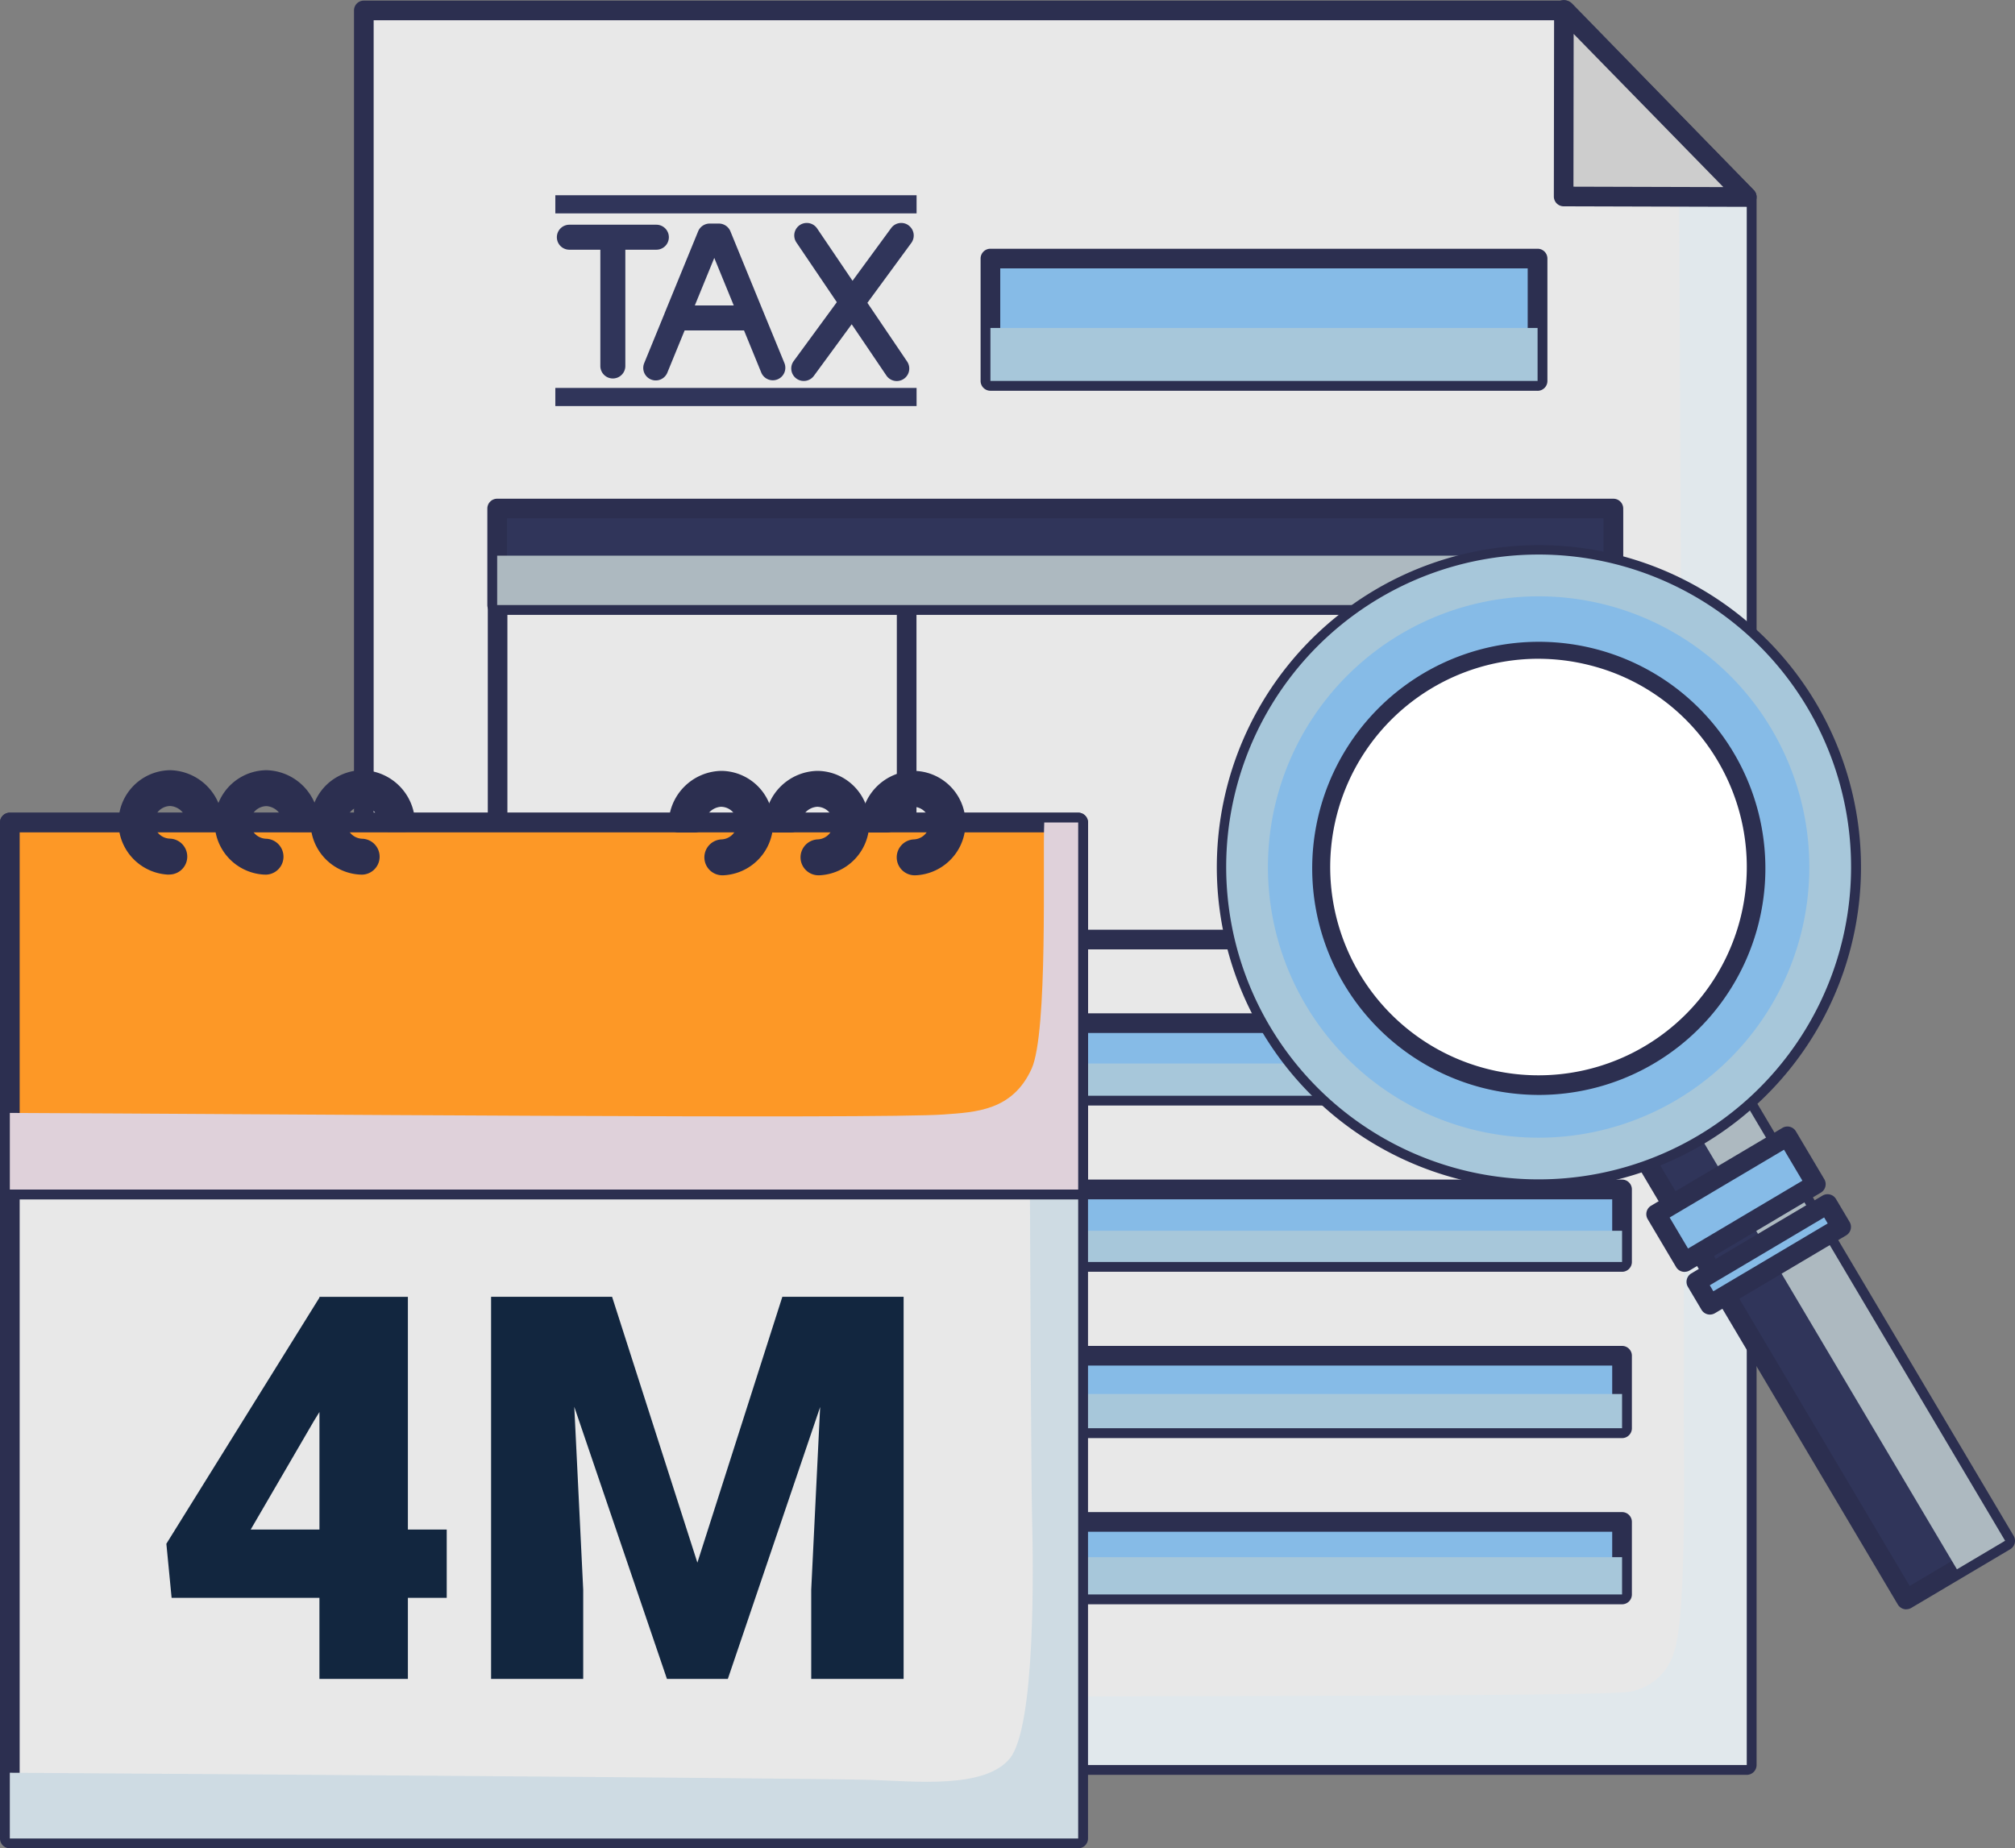<svg xmlns="http://www.w3.org/2000/svg" xmlns:xlink="http://www.w3.org/1999/xlink" width="119.955" height="110.041" viewBox="0 0 119.955 110.041">
  <rect x="0" y="0" width="119.955" height="110.041" fill="#808080" stroke="none"/>
  <defs>
    <clipPath id="clip-path">
      <rect id="Rectángulo_404869" data-name="Rectángulo 404869" width="82.328" height="97.434" fill="none"/>
    </clipPath>
    <clipPath id="clip-path-2">
      <rect id="Rectángulo_404878" data-name="Rectángulo 404878" width="67.484" height="31.612" fill="none"/>
    </clipPath>
    <clipPath id="clip-path-3">
      <rect id="Rectángulo_404881" data-name="Rectángulo 404881" width="66.45" height="2.938" fill="none"/>
    </clipPath>
    <clipPath id="clip-path-4">
      <rect id="Rectángulo_404886" data-name="Rectángulo 404886" width="32.573" height="3.152" fill="none"/>
    </clipPath>
    <clipPath id="clip-path-5">
      <rect id="Rectángulo_404889" data-name="Rectángulo 404889" width="19.529" height="29.795" fill="none"/>
    </clipPath>
    <clipPath id="clip-path-6">
      <rect id="Rectángulo_404890" data-name="Rectángulo 404890" width="37.212" height="37.211" fill="none"/>
    </clipPath>
    <clipPath id="clip-path-7">
      <rect id="Rectángulo_404894" data-name="Rectángulo 404894" width="63.599" height="60.549" fill="none"/>
    </clipPath>
    <clipPath id="clip-path-8">
      <rect id="Rectángulo_404896" data-name="Rectángulo 404896" width="63.599" height="21.854" fill="none"/>
    </clipPath>
  </defs>
  <g id="Grupo_1111678" data-name="Grupo 1111678" transform="translate(0)">
    <g id="Grupo_1111677" data-name="Grupo 1111677" transform="translate(0 0)">
      <path id="Trazado_901582" data-name="Trazado 901582" d="M218.97,191.116H136.643V86.655h71.513L218.97,97.761Z" transform="translate(-114.983 -86.034)" fill="#e8e8e8"/>
      <path id="Trazado_901583" data-name="Trazado 901583" d="M218.48,191.21H136.153a.585.585,0,0,1-.585-.585V86.164a.585.585,0,0,1,.585-.585h71.513a.584.584,0,0,1,.419.177L218.9,96.862a.586.586,0,0,1,.165.408v93.355a.585.585,0,0,1-.585.585m-81.742-1.17H217.9V97.509L207.42,86.749H136.738Z" transform="translate(-114.494 -85.543)" fill="#2c2f50"/>
      <g id="Grupo_1111652" data-name="Grupo 1111652" transform="translate(21.658 7.648)" style="mix-blend-mode: multiply;isolation: isolate">
        <g id="Grupo_1111651" data-name="Grupo 1111651">
          <g id="Grupo_1111650" data-name="Grupo 1111650" clip-path="url(#clip-path)">
            <path id="Trazado_901584" data-name="Trazado 901584" d="M214.935,99.564c-.02,1.722.342,69.231.284,75.2-.03,2.867.232,13.381-.593,15.555a3.317,3.317,0,0,1-2.752,2.333c-2.167.336-52.383.258-75.231.272V197H218.97V103.643Z" transform="translate(-136.642 -99.564)" fill="#e1e8ec"/>
          </g>
        </g>
      </g>
      <rect id="Rectángulo_404870" data-name="Rectángulo 404870" width="67.484" height="4.319" transform="translate(29.079 60.915)" fill="#86bbe7"/>
      <path id="Trazado_901585" data-name="Trazado 901585" d="M217.269,201.832H149.785a.585.585,0,0,1-.585-.586v-4.319a.585.585,0,0,1,.585-.585h67.484a.585.585,0,0,1,.585.585v4.319a.585.585,0,0,1-.585.586m-66.9-1.171h66.313v-3.149H150.37Z" transform="translate(-120.706 -136.012)" fill="#2c2f50"/>
      <rect id="Rectángulo_404871" data-name="Rectángulo 404871" width="67.484" height="4.319" transform="translate(29.079 70.813)" fill="#86bbe7"/>
      <path id="Trazado_901586" data-name="Trazado 901586" d="M217.269,220.014H149.785a.585.585,0,0,1-.585-.585V215.11a.585.585,0,0,1,.585-.585h67.484a.585.585,0,0,1,.585.585v4.319a.585.585,0,0,1-.585.585m-66.9-1.17h66.313V215.7H150.37Z" transform="translate(-120.706 -144.297)" fill="#2c2f50"/>
      <rect id="Rectángulo_404872" data-name="Rectángulo 404872" width="67.484" height="4.319" transform="translate(29.079 80.711)" fill="#86bbe7"/>
      <path id="Trazado_901587" data-name="Trazado 901587" d="M217.269,238.2H149.785a.585.585,0,0,1-.585-.585v-4.319a.585.585,0,0,1,.585-.585h67.484a.585.585,0,0,1,.585.585v4.319a.585.585,0,0,1-.585.585m-66.9-1.17h66.313v-3.149H150.37Z" transform="translate(-120.706 -152.581)" fill="#2c2f50"/>
      <rect id="Rectángulo_404873" data-name="Rectángulo 404873" width="67.484" height="4.319" transform="translate(29.079 90.609)" fill="#86bbe7"/>
      <path id="Trazado_901588" data-name="Trazado 901588" d="M217.269,256.38H149.785a.585.585,0,0,1-.585-.586v-4.318a.585.585,0,0,1,.585-.585h67.484a.585.585,0,0,1,.585.585v4.318a.585.585,0,0,1-.585.586m-66.9-1.171h66.313v-3.148H150.37Z" transform="translate(-120.706 -160.867)" fill="#2c2f50"/>
      <g id="Grupo_1111655" data-name="Grupo 1111655" transform="translate(29.079 63.316)" style="mix-blend-mode: multiply;isolation: isolate">
        <g id="Grupo_1111654" data-name="Grupo 1111654">
          <g id="Grupo_1111653" data-name="Grupo 1111653" clip-path="url(#clip-path-2)">
            <rect id="Rectángulo_404874" data-name="Rectángulo 404874" width="67.484" height="1.919" transform="translate(0 0)" fill="#a7c7da"/>
            <rect id="Rectángulo_404875" data-name="Rectángulo 404875" width="67.484" height="1.858" transform="translate(0 9.958)" fill="#a7c7da"/>
            <rect id="Rectángulo_404876" data-name="Rectángulo 404876" width="67.484" height="2.039" transform="translate(0 19.676)" fill="#a7c7da"/>
            <rect id="Rectángulo_404877" data-name="Rectángulo 404877" width="67.484" height="2.219" transform="translate(0 29.393)" fill="#a7c7da"/>
          </g>
        </g>
      </g>
      <path id="Trazado_901589" data-name="Trazado 901589" d="M217.182,167.077h-66.4a.586.586,0,0,1-.585-.586V141.057a.585.585,0,0,1,.585-.585h66.4a.585.585,0,0,1,.585.585v25.434a.586.586,0,0,1-.585.586m-65.818-1.171H216.6V141.642H151.364Z" transform="translate(-121.158 -110.555)" fill="#2c2f50"/>
      <path id="Trazado_901590" data-name="Trazado 901590" d="M195.518,169.008a.585.585,0,0,1-.585-.585V146.347a.585.585,0,0,1,1.17,0v22.075a.585.585,0,0,1-.585.585" transform="translate(-141.544 -112.965)" fill="#2c2f50"/>
      <rect id="Rectángulo_404879" data-name="Rectángulo 404879" width="66.449" height="5.744" transform="translate(29.598 30.277)" fill="#30355a"/>
      <path id="Trazado_901591" data-name="Trazado 901591" d="M217.186,146.974h-66.45a.586.586,0,0,1-.585-.586v-5.744a.585.585,0,0,1,.585-.585h66.45a.585.585,0,0,1,.585.585v5.744a.586.586,0,0,1-.585.586M151.322,145.8H216.6v-4.574H151.322Z" transform="translate(-121.139 -110.367)" fill="#2c2f50"/>
      <g id="Grupo_1111658" data-name="Grupo 1111658" transform="translate(29.597 33.083)" style="mix-blend-mode: multiply;isolation: isolate">
        <g id="Grupo_1111657" data-name="Grupo 1111657">
          <g id="Grupo_1111656" data-name="Grupo 1111656" clip-path="url(#clip-path-3)">
            <rect id="Rectángulo_404880" data-name="Rectángulo 404880" width="66.449" height="2.938" fill="#adb9c0"/>
          </g>
        </g>
      </g>
      <rect id="Rectángulo_404882" data-name="Rectángulo 404882" width="21.506" height="1.079" transform="translate(33.059 23.096)" fill="#30355a"/>
      <rect id="Rectángulo_404883" data-name="Rectángulo 404883" width="21.506" height="1.08" transform="translate(33.059 11.624)" fill="#30355a"/>
      <path id="Trazado_901592" data-name="Trazado 901592" d="M174.382,115.293h0l-1.993-4.868a.744.744,0,0,0-.689-.462h-.542a.744.744,0,0,0-.69.462l-1.992,4.864,0,.007-1.22,2.98a.744.744,0,1,0,1.378.564l1.029-2.513H173.2l1.028,2.513a.745.745,0,0,0,1.379-.564Zm-4.111-.455,1.158-2.829,1.159,2.829Z" transform="translate(-128.907 -96.653)" fill="#30355a"/>
      <path id="Trazado_901593" data-name="Trazado 901593" d="M190.374,110.043a.743.743,0,0,0-1.039.16l-2.3,3.139-2.108-3.116a.744.744,0,0,0-1.233.834l2.406,3.556-2.569,3.506a.744.744,0,0,0,.161,1.04.734.734,0,0,0,.439.144.744.744,0,0,0,.6-.3l2.254-3.076,2.066,3.053a.744.744,0,1,0,1.234-.834l-2.365-3.495,2.615-3.567a.745.745,0,0,0-.161-1.04" transform="translate(-136.283 -96.625)" fill="#30355a"/>
      <path id="Trazado_901594" data-name="Trazado 901594" d="M163.679,111.578a.744.744,0,1,0,0-1.488H158.5a.744.744,0,1,0,0,1.488h1.844V118.5a.744.744,0,1,0,1.488,0v-6.921Z" transform="translate(-124.605 -96.711)" fill="#30355a"/>
      <rect id="Rectángulo_404884" data-name="Rectángulo 404884" width="32.573" height="7.288" transform="translate(58.961 15.391)" fill="#86bbe7"/>
      <path id="Trazado_901595" data-name="Trazado 901595" d="M237.251,121.17H204.678a.585.585,0,0,1-.585-.585V113.3a.585.585,0,0,1,.585-.585h32.573a.585.585,0,0,1,.585.585v7.288a.585.585,0,0,1-.585.585M205.263,120h31.4v-6.117h-31.4Z" transform="translate(-145.717 -97.906)" fill="#2c2f50"/>
      <g id="Grupo_1111661" data-name="Grupo 1111661" transform="translate(58.961 19.527)" style="mix-blend-mode: multiply;isolation: isolate">
        <g id="Grupo_1111660" data-name="Grupo 1111660">
          <g id="Grupo_1111659" data-name="Grupo 1111659" clip-path="url(#clip-path-4)">
            <rect id="Rectángulo_404885" data-name="Rectángulo 404885" width="32.573" height="3.153" transform="translate(0 -0.001)" fill="#a7c7da"/>
          </g>
        </g>
      </g>
      <path id="Trazado_901596" data-name="Trazado 901596" d="M267.867,86.588,267.852,97.7l10.9.03Z" transform="translate(-174.768 -86.003)" fill="#cdcdcd"/>
      <path id="Trazado_901597" data-name="Trazado 901597" d="M278.265,97.827h0l-10.9-.031a.585.585,0,0,1-.584-.586l.015-11.112a.585.585,0,0,1,1-.408l10.888,11.142a.586.586,0,0,1-.419.995m-10.317-1.2,8.924.025-8.912-9.12Z" transform="translate(-174.279 -85.513)" fill="#2c2f50"/>
      <rect id="Rectángulo_404887" data-name="Rectángulo 404887" width="6.85" height="32.663" transform="translate(96.816 67.133) rotate(-30.668)" fill="#30355a"/>
      <path id="Trazado_901598" data-name="Trazado 901598" d="M290.882,234.107a.588.588,0,0,1-.5-.287l-16.661-28.095a.584.584,0,0,1,.2-.8l5.893-3.493a.585.585,0,0,1,.8.2l16.662,28.095a.585.585,0,0,1-.2.8l-5.892,3.494a.586.586,0,0,1-.3.082m-15.86-28.476,16.064,27.089,4.885-2.9-16.063-27.088Z" transform="translate(-177.403 -138.293)" fill="#2c2f50"/>
      <g id="Grupo_1111664" data-name="Grupo 1111664" transform="translate(99.84 63.64)" style="mix-blend-mode: multiply;isolation: isolate">
        <g id="Grupo_1111663" data-name="Grupo 1111663">
          <g id="Grupo_1111662" data-name="Grupo 1111662" clip-path="url(#clip-path-5)">
            <rect id="Rectángulo_404888" data-name="Rectángulo 404888" width="3.335" height="32.663" transform="matrix(0.86, -0.51, 0.51, 0.86, 0, 1.701)" fill="#adb9c0"/>
          </g>
        </g>
      </g>
      <path id="Trazado_901599" data-name="Trazado 901599" d="M265.548,155.277a18.6,18.6,0,1,1-25.489-6.512,18.6,18.6,0,0,1,25.489,6.512" transform="translate(-157.951 -113.147)" fill="#86bbe7"/>
      <path id="Trazado_901600" data-name="Trazado 901600" d="M249.1,183.455a19.174,19.174,0,1,1,9.755-2.679,19.2,19.2,0,0,1-9.755,2.679m-.063-37.208a18.07,18.07,0,1,0,4.491.568,18.14,18.14,0,0,0-4.491-.568" transform="translate(-157.467 -112.652)" fill="#2c2f50"/>
      <path id="Trazado_901601" data-name="Trazado 901601" d="M265.419,162.854a12.979,12.979,0,1,1-17.784-4.544,12.978,12.978,0,0,1,17.784,4.544" transform="translate(-162.66 -117.854)" fill="#fff"/>
      <path id="Trazado_901602" data-name="Trazado 901602" d="M253.785,182.55a13.662,13.662,0,0,1-3.38-.427,13.489,13.489,0,1,1,3.38.427m-.045-25.968a12.4,12.4,0,1,0,10.682,6.078h0a12.316,12.316,0,0,0-7.593-5.686,12.454,12.454,0,0,0-3.089-.391" transform="translate(-162.166 -117.362)" fill="#2c2f50"/>
      <g id="Grupo_1111667" data-name="Grupo 1111667" transform="translate(72.99 33.013)" style="mix-blend-mode: multiply;isolation: isolate">
        <g id="Grupo_1111666" data-name="Grupo 1111666">
          <g id="Grupo_1111665" data-name="Grupo 1111665" clip-path="url(#clip-path-6)">
            <path id="Trazado_901603" data-name="Trazado 901603" d="M240.059,148.765a18.6,18.6,0,1,0,25.489,6.512,18.6,18.6,0,0,0-25.489-6.512m17.709,29.862a16.115,16.115,0,1,1,5.641-22.081,16.115,16.115,0,0,1-5.641,22.081" transform="translate(-230.942 -146.16)" fill="#a7c7da"/>
          </g>
        </g>
      </g>
      <rect id="Rectángulo_404891" data-name="Rectángulo 404891" width="9.086" height="3.317" transform="matrix(0.86, -0.51, 0.51, 0.86, 98.592, 72.285)" fill="#86bbe7"/>
      <path id="Trazado_901604" data-name="Trazado 901604" d="M279.174,217.372a.575.575,0,0,1-.145-.018.587.587,0,0,1-.358-.268l-1.691-2.852a.586.586,0,0,1,.2-.8L285,208.8a.586.586,0,0,1,.8.2l1.692,2.852a.585.585,0,0,1-.2.8l-7.815,4.635a.584.584,0,0,1-.3.082m-.89-3.233,1.095,1.846,6.808-4.037-1.095-1.846Z" transform="translate(-178.891 -141.65)" fill="#2c2f50"/>
      <rect id="Rectángulo_404892" data-name="Rectángulo 404892" width="9.085" height="1.587" transform="translate(100.982 76.316) rotate(-30.672)" fill="#86bbe7"/>
      <path id="Trazado_901605" data-name="Trazado 901605" d="M282.684,223.288a.584.584,0,0,1-.5-.286l-.809-1.364a.585.585,0,0,1,.2-.8l7.814-4.634a.586.586,0,0,1,.8.2L291,217.77a.586.586,0,0,1-.2.8l-7.815,4.635a.587.587,0,0,1-.3.082m-.008-1.745.212.358,6.808-4.037-.212-.358Z" transform="translate(-180.892 -145.023)" fill="#2c2f50"/>
      <rect id="Rectángulo_404893" data-name="Rectángulo 404893" width="63.599" height="60.486" transform="translate(0.586 48.969)" fill="#e8e8e8"/>
      <path id="Trazado_901606" data-name="Trazado 901606" d="M161.04,236.053h-63.6a.585.585,0,0,1-.585-.585V174.982a.586.586,0,0,1,.585-.586h63.6a.586.586,0,0,1,.586.586v60.486a.585.585,0,0,1-.586.585m-63.013-1.17h62.429V175.567H98.027Z" transform="translate(-96.856 -126.012)" fill="#2c2f50"/>
      <g id="Grupo_1111670" data-name="Grupo 1111670" transform="translate(0.586 48.907)" style="mix-blend-mode: multiply;isolation: isolate">
        <g id="Grupo_1111669" data-name="Grupo 1111669">
          <g id="Grupo_1111668" data-name="Grupo 1111668" clip-path="url(#clip-path-7)">
            <path id="Trazado_901607" data-name="Trazado 901607" d="M158.469,175.357c.175,4.061.2,36.22.321,41.582.062,2.773.218,12.336-1.339,14.214-1.5,1.808-5.63,1.348-8.273,1.265-3.525-.111-51.247-.426-51.247-.426v3.914h63.6V175.419Z" transform="translate(-97.932 -175.357)" fill="#cedbe3"/>
          </g>
        </g>
      </g>
      <rect id="Rectángulo_404895" data-name="Rectángulo 404895" width="63.599" height="21.854" transform="translate(0.586 48.969)" fill="#fd9826"/>
      <path id="Trazado_901608" data-name="Trazado 901608" d="M161.04,197.421h-63.6a.585.585,0,0,1-.585-.585V174.982a.586.586,0,0,1,.585-.586h63.6a.586.586,0,0,1,.586.586v21.854a.585.585,0,0,1-.586.585m-63.013-1.17h62.429V175.567H98.027Z" transform="translate(-96.856 -126.012)" fill="#2c2f50"/>
      <path id="Trazado_901609" data-name="Trazado 901609" d="M113.318,174.9a1.556,1.556,0,0,1,.07-3.11,1.636,1.636,0,0,1,1.552,1.532h.97a2.624,2.624,0,0,0-2.522-2.5,2.525,2.525,0,0,0-.112,5.047h.022a.484.484,0,0,0,.02-.968" transform="translate(-103.238 -124.384)" fill="#86bbe7"/>
      <path id="Trazado_901610" data-name="Trazado 901610" d="M112.808,175.964c-.016,0-.054,0-.071,0a3.11,3.11,0,0,1,.161-6.215A3.2,3.2,0,0,1,116,172.8a.585.585,0,0,1-.585.613h-.969a.585.585,0,0,1-.584-.541,1.054,1.054,0,0,0-.969-.991.971.971,0,0,0-.044,1.941,1.069,1.069,0,0,1-.045,2.138M112.8,175h0Z" transform="translate(-102.748 -123.894)" fill="#2c2f50"/>
      <path id="Trazado_901611" data-name="Trazado 901611" d="M123.835,174.9a1.556,1.556,0,0,1,.07-3.11,1.636,1.636,0,0,1,1.551,1.532h.97a2.625,2.625,0,0,0-2.521-2.5,2.525,2.525,0,0,0-.112,5.047h.021a.484.484,0,0,0,.021-.968" transform="translate(-108.029 -124.384)" fill="#86bbe7"/>
      <path id="Trazado_901612" data-name="Trazado 901612" d="M123.323,175.964c-.016,0-.053,0-.07,0a3.11,3.11,0,0,1,.16-6.215,3.2,3.2,0,0,1,3.107,3.058.586.586,0,0,1-.585.614h-.97a.585.585,0,0,1-.584-.542,1.052,1.052,0,0,0-.968-.991.971.971,0,0,0-.044,1.941,1.069,1.069,0,0,1-.046,2.138m-.005-.968h0Z" transform="translate(-107.539 -123.894)" fill="#2c2f50"/>
      <path id="Trazado_901613" data-name="Trazado 901613" d="M134.35,174.9a1.556,1.556,0,0,1,.07-3.11,1.636,1.636,0,0,1,1.552,1.532h.969a2.625,2.625,0,0,0-2.521-2.5,2.525,2.525,0,0,0-.112,5.047h.022a.484.484,0,0,0,.021-.968" transform="translate(-112.82 -124.384)" fill="#86bbe7"/>
      <path id="Trazado_901614" data-name="Trazado 901614" d="M133.839,175.964l-.067,0a3.11,3.11,0,0,1,.157-6.216,3.194,3.194,0,0,1,3.106,3.059.585.585,0,0,1-.584.613h-.97a.585.585,0,0,1-.583-.541,1.054,1.054,0,0,0-.969-.991.971.971,0,0,0-.045,1.941h0a1.069,1.069,0,0,1-.046,2.138" transform="translate(-112.331 -123.894)" fill="#2c2f50"/>
      <path id="Trazado_901615" data-name="Trazado 901615" d="M194.679,174.977a1.556,1.556,0,0,0-.069-3.11,1.636,1.636,0,0,0-1.553,1.531h-.969a2.625,2.625,0,0,1,2.522-2.5,2.525,2.525,0,0,1,.113,5.047H194.7a.484.484,0,0,1-.02-.968" transform="translate(-140.248 -124.418)" fill="#86bbe7"/>
      <path id="Trazado_901616" data-name="Trazado 901616" d="M194.255,176.039a1.069,1.069,0,0,1-.091-2.137.971.971,0,0,0-.044-1.941,1.053,1.053,0,0,0-.969.991.586.586,0,0,1-.584.541H191.6a.585.585,0,0,1-.585-.613,3.2,3.2,0,0,1,3.107-3.057,3.11,3.11,0,0,1,.138,6.217Zm-.04-.967h0Zm-.026-.585h0Z" transform="translate(-139.757 -123.928)" fill="#2c2f50"/>
      <path id="Trazado_901617" data-name="Trazado 901617" d="M184.164,174.977a1.556,1.556,0,0,0-.07-3.11,1.636,1.636,0,0,0-1.552,1.531h-.97a2.625,2.625,0,0,1,2.522-2.5,2.525,2.525,0,0,1,.111,5.047h-.02a.484.484,0,0,1-.021-.968" transform="translate(-135.456 -124.418)" fill="#86bbe7"/>
      <path id="Trazado_901618" data-name="Trazado 901618" d="M183.737,176.039a1.069,1.069,0,0,1-.089-2.137.971.971,0,0,0-.044-1.941,1.052,1.052,0,0,0-.968.991.586.586,0,0,1-.584.541h-.97a.585.585,0,0,1-.585-.613,3.2,3.2,0,0,1,3.107-3.057,3.11,3.11,0,0,1,.136,6.217Zm-.063-1.552h0Z" transform="translate(-134.966 -123.928)" fill="#2c2f50"/>
      <path id="Trazado_901619" data-name="Trazado 901619" d="M173.647,174.977a1.556,1.556,0,0,0-.069-3.11,1.635,1.635,0,0,0-1.553,1.531h-.969a2.626,2.626,0,0,1,2.522-2.5,2.525,2.525,0,0,1,.111,5.047h-.022a.484.484,0,0,1-.02-.968" transform="translate(-130.664 -124.418)" fill="#86bbe7"/>
      <path id="Trazado_901620" data-name="Trazado 901620" d="M173.221,176.039a1.069,1.069,0,0,1-.09-2.137.971.971,0,0,0-.044-1.941,1.051,1.051,0,0,0-.968.99.586.586,0,0,1-.584.542h-.969a.585.585,0,0,1-.585-.613,3.2,3.2,0,0,1,3.107-3.057,3.11,3.11,0,0,1,.137,6.217Zm-.064-1.552h0Z" transform="translate(-130.174 -123.928)" fill="#2c2f50"/>
      <g id="Grupo_1111673" data-name="Grupo 1111673" transform="translate(0.586 48.969)" style="mix-blend-mode: multiply;isolation: isolate">
        <g id="Grupo_1111672" data-name="Grupo 1111672">
          <g id="Grupo_1111671" data-name="Grupo 1111671" clip-path="url(#clip-path-8)">
            <path id="Trazado_901623" data-name="Trazado 901623" d="M159.511,175.471c-.1,2.21.232,12.488-.753,14.662-1.137,2.508-3.33,2.582-5.24,2.722-3.781.277-40.839-.031-55.586-.093v4.563h63.6V175.471Z" transform="translate(-97.932 -175.472)" fill="#dfd1da"/>
          </g>
        </g>
      </g>
    </g>
    <path id="Feature_One" data-name="Feature One" d="M-7.992-8.891H-5.68v4.063H-7.992V0h-5.266V-4.828h-8.8l-.312-3.219L-13.258-22.7v-.047h5.266Zm-9.359,0h4.094v-7l-.328.531ZM4.164-22.75,9.242-6.922,14.3-22.75h7.219V0h-5.5V-5.312l.531-10.875L11.055,0H7.43L1.914-16.2,2.445-5.312V0H-3.039V-22.75Z" transform="translate(32.274 99.956)" fill="#12263f"/>
  </g>
</svg>
